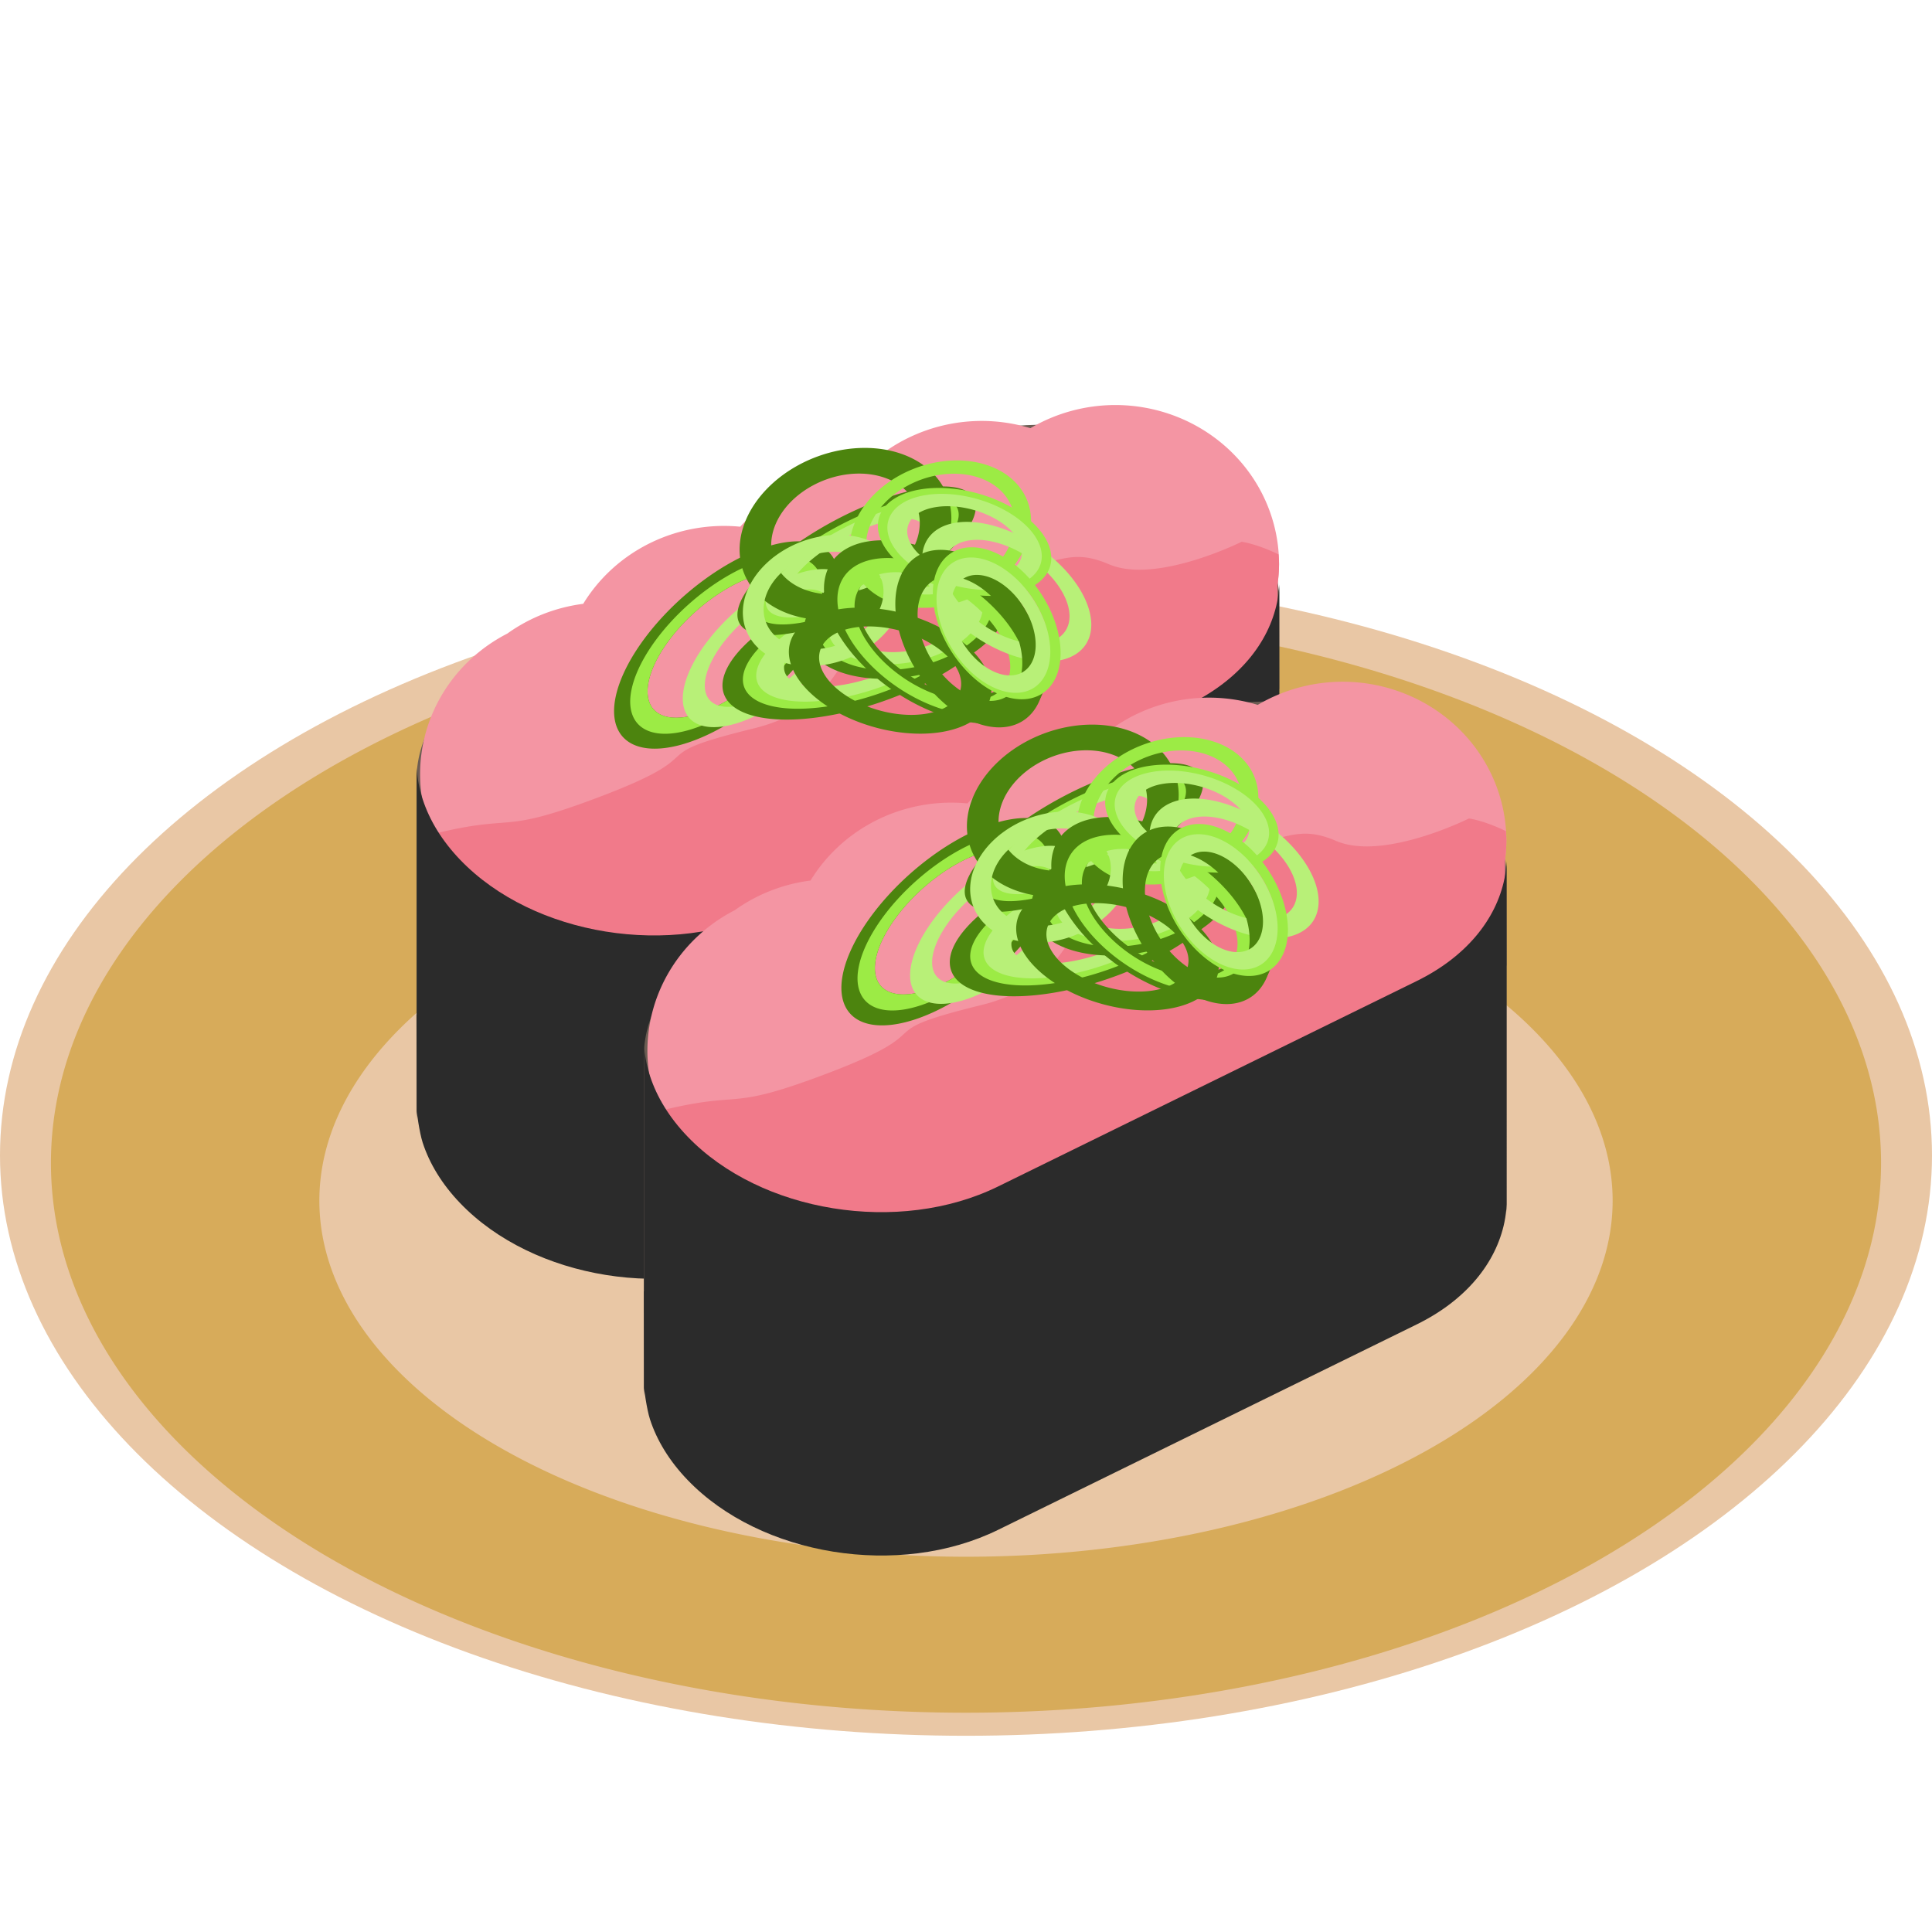 <?xml version="1.0" encoding="UTF-8" standalone="no"?>
<svg
   xmlns:dc="http://purl.org/dc/elements/1.1/"
   xmlns:cc="http://creativecommons.org/ns#"
   xmlns:rdf="http://www.w3.org/1999/02/22-rdf-syntax-ns#"
   xmlns:svg="http://www.w3.org/2000/svg"
   xmlns="http://www.w3.org/2000/svg"
   xmlns:sodipodi="http://sodipodi.sourceforge.net/DTD/sodipodi-0.dtd"
   xmlns:inkscape="http://www.inkscape.org/namespaces/inkscape"
   viewBox="0 0 512 512"
   xml:space="preserve"
   version="1.1"
   id="svg2"
   sodipodi:docname="negitoro.svg"
   inkscape:version="0.92.2 5c3e80d, 2017-08-06"
   width="512"
   height="512"><sodipodi:namedview
     pagecolor="#ffffff"
     bordercolor="#666666"
     borderopacity="1"
     objecttolerance="10"
     gridtolerance="10"
     guidetolerance="10"
     inkscape:pageopacity="0"
     inkscape:pageshadow="2"
     inkscape:window-width="1361"
     inkscape:window-height="1050"
     id="namedview12770"
     showgrid="false"
     inkscape:zoom="0.8387072"
     inkscape:cx="172.14176"
     inkscape:cy="82.273686"
     inkscape:window-x="0"
     inkscape:window-y="28"
     inkscape:window-maximized="0"
     inkscape:current-layer="layer2" /><defs
     id="defs6"><inkscape:perspective
       sodipodi:type="inkscape:persp3d"
       inkscape:vp_x="0 : 0.5 : 1"
       inkscape:vp_y="0 : 22.222222 : 0"
       inkscape:vp_z="1 : 0.5 : 1"
       inkscape:persp3d-origin="0.5 : 0.33333333 : 1"
       id="perspective17668" /><clipPath
       id="clipPath16"
       clipPathUnits="userSpaceOnUse"><path
         id="path18"
         d="M 0,36 H 36 V 0 H 0 Z"
         inkscape:connector-curvature="0" /></clipPath><clipPath
       id="clipPath28"
       clipPathUnits="userSpaceOnUse"><path
         id="path30"
         d="M 2.442,20.978 C 2.264,20.911 2.11,20.797 1.995,20.646 v 0 C 0.755,19.012 -0.619,12.529 3,9 V 9 C 6.557,5.532 9.822,4.696 11.777,4.505 v 0 C 11.81,4.502 11.885,4.498 11.918,4.498 v 0 c 2.458,0 18.332,10.761 19.524,13.235 v 0 c 1.371,2.842 1.281,8.399 -1.98,10.298 v 0 c -0.395,0.23 -0.914,0.337 -1.633,0.337 v 0 c -5.581,0 -24.582,-7.088 -25.387,-7.39"
         inkscape:connector-curvature="0" /></clipPath><clipPath
       id="clipPath40"
       clipPathUnits="userSpaceOnUse"><path
         id="path42"
         d="M 0,36 H 36 V 0 H 0 Z"
         inkscape:connector-curvature="0" /></clipPath><clipPath
       id="clipPath16-3"
       clipPathUnits="userSpaceOnUse"><path
         inkscape:connector-curvature="0"
         id="path18-6"
         d="M 0,36 H 36 V 0 H 0 Z" /></clipPath><clipPath
       id="clipPath28-7"
       clipPathUnits="userSpaceOnUse"><path
         inkscape:connector-curvature="0"
         id="path30-5"
         d="M 2.442,20.978 C 2.264,20.911 2.11,20.797 1.995,20.646 v 0 C 0.755,19.012 -0.619,12.529 3,9 V 9 C 6.557,5.532 9.822,4.696 11.777,4.505 v 0 C 11.81,4.502 11.885,4.498 11.918,4.498 v 0 c 2.458,0 18.332,10.761 19.524,13.235 v 0 c 1.371,2.842 1.281,8.399 -1.98,10.298 v 0 c -0.395,0.23 -0.914,0.337 -1.633,0.337 v 0 c -5.581,0 -24.582,-7.088 -25.387,-7.39" /></clipPath><clipPath
       id="clipPath16-9"
       clipPathUnits="userSpaceOnUse"><path
         inkscape:connector-curvature="0"
         id="path18-3"
         d="M 0,36 H 36 V 0 H 0 Z" /></clipPath><clipPath
       id="clipPath28-6"
       clipPathUnits="userSpaceOnUse"><path
         inkscape:connector-curvature="0"
         id="path30-0"
         d="M 2.442,20.978 C 2.264,20.911 2.11,20.797 1.995,20.646 v 0 C 0.755,19.012 -0.619,12.529 3,9 V 9 C 6.557,5.532 9.822,4.696 11.777,4.505 v 0 C 11.81,4.502 11.885,4.498 11.918,4.498 v 0 c 2.458,0 18.332,10.761 19.524,13.235 v 0 c 1.371,2.842 1.281,8.399 -1.98,10.298 v 0 c -0.395,0.23 -0.914,0.337 -1.633,0.337 v 0 c -5.581,0 -24.582,-7.088 -25.387,-7.39" /></clipPath><clipPath
       id="clipPath16-9-3"
       clipPathUnits="userSpaceOnUse"><path
         inkscape:connector-curvature="0"
         id="path18-3-6"
         d="M 0,36 H 36 V 0 H 0 Z" /></clipPath><clipPath
       id="clipPath28-6-7"
       clipPathUnits="userSpaceOnUse"><path
         inkscape:connector-curvature="0"
         id="path30-0-5"
         d="M 2.442,20.978 C 2.264,20.911 2.11,20.797 1.995,20.646 v 0 C 0.755,19.012 -0.619,12.529 3,9 V 9 C 6.557,5.532 9.822,4.696 11.777,4.505 v 0 C 11.81,4.502 11.885,4.498 11.918,4.498 v 0 c 2.458,0 18.332,10.761 19.524,13.235 v 0 c 1.371,2.842 1.281,8.399 -1.98,10.298 v 0 c -0.395,0.23 -0.914,0.337 -1.633,0.337 v 0 c -5.581,0 -24.582,-7.088 -25.387,-7.39" /></clipPath><clipPath
       id="clipPath16-9-7"
       clipPathUnits="userSpaceOnUse"><path
         inkscape:connector-curvature="0"
         id="path18-3-9"
         d="M 0,36 H 36 V 0 H 0 Z" /></clipPath><clipPath
       id="clipPath28-6-2"
       clipPathUnits="userSpaceOnUse"><path
         inkscape:connector-curvature="0"
         id="path30-0-0"
         d="M 2.442,20.978 C 2.264,20.911 2.11,20.797 1.995,20.646 v 0 C 0.755,19.012 -0.619,12.529 3,9 V 9 C 6.557,5.532 9.822,4.696 11.777,4.505 v 0 C 11.81,4.502 11.885,4.498 11.918,4.498 v 0 c 2.458,0 18.332,10.761 19.524,13.235 v 0 c 1.371,2.842 1.281,8.399 -1.98,10.298 v 0 c -0.395,0.23 -0.914,0.337 -1.633,0.337 v 0 c -5.581,0 -24.582,-7.088 -25.387,-7.39" /></clipPath><clipPath
       id="clipPath16-9-78"
       clipPathUnits="userSpaceOnUse"><path
         inkscape:connector-curvature="0"
         id="path18-3-4"
         d="M 0,36 H 36 V 0 H 0 Z" /></clipPath><clipPath
       id="clipPath28-6-5"
       clipPathUnits="userSpaceOnUse"><path
         inkscape:connector-curvature="0"
         id="path30-0-03"
         d="M 2.442,20.978 C 2.264,20.911 2.11,20.797 1.995,20.646 v 0 C 0.755,19.012 -0.619,12.529 3,9 V 9 C 6.557,5.532 9.822,4.696 11.777,4.505 v 0 C 11.81,4.502 11.885,4.498 11.918,4.498 v 0 c 2.458,0 18.332,10.761 19.524,13.235 v 0 c 1.371,2.842 1.281,8.399 -1.98,10.298 v 0 c -0.395,0.23 -0.914,0.337 -1.633,0.337 v 0 c -5.581,0 -24.582,-7.088 -25.387,-7.39" /></clipPath><clipPath
       id="clipPath16-9-7-6"
       clipPathUnits="userSpaceOnUse"><path
         inkscape:connector-curvature="0"
         id="path18-3-9-1"
         d="M 0,36 H 36 V 0 H 0 Z" /></clipPath><clipPath
       id="clipPath28-6-2-0"
       clipPathUnits="userSpaceOnUse"><path
         inkscape:connector-curvature="0"
         id="path30-0-0-6"
         d="M 2.442,20.978 C 2.264,20.911 2.11,20.797 1.995,20.646 v 0 C 0.755,19.012 -0.619,12.529 3,9 V 9 C 6.557,5.532 9.822,4.696 11.777,4.505 v 0 C 11.81,4.502 11.885,4.498 11.918,4.498 v 0 c 2.458,0 18.332,10.761 19.524,13.235 v 0 c 1.371,2.842 1.281,8.399 -1.98,10.298 v 0 c -0.395,0.23 -0.914,0.337 -1.633,0.337 v 0 c -5.581,0 -24.582,-7.088 -25.387,-7.39" /></clipPath><clipPath
       id="clipPath16-9-78-4"
       clipPathUnits="userSpaceOnUse"><path
         inkscape:connector-curvature="0"
         id="path18-3-4-9"
         d="M 0,36 H 36 V 0 H 0 Z" /></clipPath><clipPath
       id="clipPath28-6-5-2"
       clipPathUnits="userSpaceOnUse"><path
         inkscape:connector-curvature="0"
         id="path30-0-03-0"
         d="M 2.442,20.978 C 2.264,20.911 2.11,20.797 1.995,20.646 v 0 C 0.755,19.012 -0.619,12.529 3,9 V 9 C 6.557,5.532 9.822,4.696 11.777,4.505 v 0 C 11.81,4.502 11.885,4.498 11.918,4.498 v 0 c 2.458,0 18.332,10.761 19.524,13.235 v 0 c 1.371,2.842 1.281,8.399 -1.98,10.298 v 0 c -0.395,0.23 -0.914,0.337 -1.633,0.337 v 0 c -5.581,0 -24.582,-7.088 -25.387,-7.39" /></clipPath><clipPath
       id="clipPath16-9-1"
       clipPathUnits="userSpaceOnUse"><path
         inkscape:connector-curvature="0"
         id="path18-3-0"
         d="M 0,36 H 36 V 0 H 0 Z" /></clipPath><clipPath
       id="clipPath28-6-3"
       clipPathUnits="userSpaceOnUse"><path
         inkscape:connector-curvature="0"
         id="path30-0-04"
         d="M 2.442,20.978 C 2.264,20.911 2.11,20.797 1.995,20.646 v 0 C 0.755,19.012 -0.619,12.529 3,9 V 9 C 6.557,5.532 9.822,4.696 11.777,4.505 v 0 C 11.81,4.502 11.885,4.498 11.918,4.498 v 0 c 2.458,0 18.332,10.761 19.524,13.235 v 0 c 1.371,2.842 1.281,8.399 -1.98,10.298 v 0 c -0.395,0.23 -0.914,0.337 -1.633,0.337 v 0 c -5.581,0 -24.582,-7.088 -25.387,-7.39" /></clipPath><clipPath
       id="clipPath16-4"
       clipPathUnits="userSpaceOnUse"><path
         inkscape:connector-curvature="0"
         id="path18-4"
         d="M 0,36 H 36 V 0 H 0 Z" /></clipPath><clipPath
       id="clipPath28-4"
       clipPathUnits="userSpaceOnUse"><path
         inkscape:connector-curvature="0"
         id="path30-7"
         d="M 2.442,20.978 C 2.264,20.911 2.11,20.797 1.995,20.646 v 0 C 0.755,19.012 -0.619,12.529 3,9 V 9 C 6.557,5.532 9.822,4.696 11.777,4.505 v 0 C 11.81,4.502 11.885,4.498 11.918,4.498 v 0 c 2.458,0 18.332,10.761 19.524,13.235 v 0 c 1.371,2.842 1.281,8.399 -1.98,10.298 v 0 c -0.395,0.23 -0.914,0.337 -1.633,0.337 v 0 c -5.581,0 -24.582,-7.088 -25.387,-7.39" /></clipPath></defs><g
     inkscape:groupmode="layer"
     id="layer3"
     inkscape:label="plate"
     style="display:inline"
     transform="translate(0,467)"><g
       style="display:inline"
       id="g1725"
       transform="translate(43.897,-364.073)"><ellipse
         ry="153.809"
         rx="256"
         cy="203.264"
         cx="212.103"
         id="path879"
         style="opacity:1;vector-effect:none;fill:#e9c7a5;fill-opacity:1;stroke:none;stroke-width:13.268;stroke-linecap:butt;stroke-linejoin:miter;stroke-miterlimit:4;stroke-dasharray:none;stroke-dashoffset:0;stroke-opacity:1" /><path
         inkscape:connector-curvature="0"
         id="path879-6"
         d="m 212.103,59.565 a 242.5,145.698 0 0 0 -242.5,145.699 242.5,145.698 0 0 0 242.5,145.697 242.5,145.698 0 0 0 242.5,-145.697 242.5,145.698 0 0 0 -242.5,-145.699 z m 0,61.338 A 171.365,94.36 0 0 1 383.468,215.264 171.365,94.36 0 0 1 212.103,309.623 171.365,94.36 0 0 1 40.737,215.264 171.365,94.36 0 0 1 212.103,120.903 Z"
         style="display:inline;opacity:1;vector-effect:none;fill:#d7ab5a;fill-opacity:1;stroke:none;stroke-width:12.568;stroke-linecap:butt;stroke-linejoin:miter;stroke-miterlimit:4;stroke-dasharray:none;stroke-dashoffset:0;stroke-opacity:1" /></g></g><g
     inkscape:groupmode="layer"
     id="layer2"
     inkscape:label="sushi2"
     style="display:inline"
     transform="translate(0,467)"><g
       id="g1264"><path
         sodipodi:nodetypes="ccccccccscsscsccccccccccscsssscccccccccc"
         inkscape:connector-curvature="0"
         id="rect970-9-7"
         d="m 110.377,-170.397 c 0.081,-1.585 0.268,-3.161 0.589,-4.715 0.556,-2.696 1.47,-5.335 2.731,-7.877 1.261,-2.542 2.868,-4.988 4.816,-7.297 1.949,-2.309 4.239,-4.483 6.859,-6.481 2.62,-1.998 5.572,-3.82 8.848,-5.428 l 110.934,-54.439 c 3.276,-1.607 6.717,-2.921 10.266,-3.95 3.549,-1.03 7.208,-1.776 10.922,-2.246 3.715,-0.47 7.485,-0.662 11.256,-0.589 3.771,0.073 7.542,0.413 11.26,1.011 3.719,0.598 7.385,1.454 10.943,2.561 3.558,1.106 7.007,2.462 10.295,4.058 3.288,1.596 6.416,3.434 9.326,5.503 2.91,2.069 5.604,4.369 8.027,6.893 2.423,2.524 4.457,5.149 6.111,7.835 1.654,2.686 2.928,5.431 3.829,8.199 0.898,2.76 1.424,5.541 1.59,8.305 v -65.372 h 0.054 l -0.054,-25.626 c 0,0 -0.691,-5.545 -1.59,-8.305 -0.901,-2.768 -2.175,-5.514 -3.829,-8.199 -1.654,-2.686 -3.687,-5.311 -6.111,-7.835 -2.423,-2.524 -5.117,-4.824 -8.027,-6.893 -2.91,-2.069 -6.038,-3.907 -9.326,-5.503 -3.288,-1.596 -6.738,-2.952 -10.295,-4.058 -3.558,-1.106 -7.224,-1.962 -10.943,-2.561 -3.719,-0.598 -7.49,-0.938 -11.26,-1.011 -3.771,-0.073 -7.541,0.12 -11.256,0.589 -3.715,0.47 -7.373,1.216 -10.922,2.246 -3.549,1.03 -6.99,2.343 -10.266,3.95 l -110.934,54.439 c -3.276,1.607 -6.228,3.43 -8.848,5.428 -2.62,1.998 -4.911,4.172 -6.859,6.481 -1.949,2.309 -3.556,4.755 -4.816,7.297 -1.261,2.542 -2.174,5.181 -2.731,7.877 -0.321,1.554 -0.508,3.13 -0.589,4.715 v 3.474 z"
         style="display:inline;opacity:1;vector-effect:none;fill:#6c5d53;fill-opacity:1;stroke:none;stroke-width:1.087;stroke-linecap:butt;stroke-linejoin:miter;stroke-miterlimit:4;stroke-dasharray:none;stroke-dashoffset:0;stroke-opacity:1" /><path
         transform="translate(0,-467)"
         id="path1362-7"
         d="M 295.543 107.336 A 43.419 42.155 0 0 0 273.066 113.471 A 43.419 42.155 0 0 0 260.133 111.551 A 43.419 42.155 0 0 0 228.354 125.059 A 43.419 42.155 0 0 0 196.164 139.584 A 43.419 42.155 0 0 0 191.842 139.373 A 43.419 42.155 0 0 0 154.557 160.02 A 43.419 42.155 0 0 0 134.439 167.906 A 43.419 42.155 0 0 0 111.326 205.133 A 43.419 42.155 0 0 0 127.025 237.559 A 43.419 42.155 0 0 0 169.922 273.424 A 43.419 42.155 0 0 0 204.057 257.244 A 43.419 42.155 0 0 0 221.75 243.533 A 43.419 42.155 0 0 0 227.252 243.916 A 43.419 42.155 0 0 0 262.041 226.902 A 43.419 42.155 0 0 0 265.191 227.055 A 43.419 42.155 0 0 0 302.508 206.355 A 43.419 42.155 0 0 0 338.562 174.562 L 338.562 154.861 A 43.419 42.155 0 0 0 338.961 149.49 A 43.419 42.155 0 0 0 295.543 107.336 z "
         style="opacity:1;vector-effect:none;fill:#f495a3;fill-opacity:1;stroke:none;stroke-width:1.002;stroke-linecap:butt;stroke-linejoin:miter;stroke-miterlimit:4;stroke-dasharray:none;stroke-dashoffset:0;stroke-opacity:1" /><path
         transform="translate(0,-467)"
         id="path916-5"
         d="M 329.047 143.572 C 329.047 143.572 306.394 154.901 293.875 149.535 C 281.356 144.17 279.566 151.322 249.744 154.816 C 219.922 158.311 231.278 185.305 199.682 193.055 C 168.085 200.805 191.336 199.016 157.951 211.535 C 131.768 221.354 137.353 215.458 114.58 221.062 A 43.419 42.155 0 0 0 127.025 237.559 A 43.419 42.155 0 0 0 169.922 273.424 A 43.419 42.155 0 0 0 204.057 257.244 A 43.419 42.155 0 0 0 221.75 243.533 A 43.419 42.155 0 0 0 227.252 243.916 A 43.419 42.155 0 0 0 262.041 226.902 A 43.419 42.155 0 0 0 265.191 227.055 A 43.419 42.155 0 0 0 302.508 206.355 A 43.419 42.155 0 0 0 338.562 174.562 L 338.562 154.861 A 43.419 42.155 0 0 0 338.961 149.49 A 43.419 42.155 0 0 0 338.828 146.926 C 332.99 144.081 329.047 143.572 329.047 143.572 z "
         style="display:inline;opacity:1;vector-effect:none;fill:#f17a8a;fill-opacity:1;stroke:none;stroke-width:12.724;stroke-linecap:butt;stroke-linejoin:miter;stroke-miterlimit:4;stroke-dasharray:none;stroke-dashoffset:0;stroke-opacity:1" /><path
         sodipodi:nodetypes="ccccccccscsscsccccccccccscsssscccccccccc"
         inkscape:connector-curvature="0"
         id="rect970-4"
         d="m 339.032,-312.134 c -0.081,1.585 -0.268,3.161 -0.589,4.715 -0.556,2.696 -1.47,5.335 -2.731,7.877 -1.261,2.542 -2.868,4.988 -4.816,7.297 -1.949,2.309 -4.239,4.483 -6.859,6.481 -2.62,1.998 -5.572,3.82 -8.848,5.428 l -110.934,54.439 c -3.276,1.607 -6.717,2.921 -10.266,3.95 -3.549,1.03 -7.208,1.776 -10.922,2.246 -3.715,0.47 -7.485,0.662 -11.256,0.589 -3.771,-0.073 -7.542,-0.413 -11.26,-1.011 -3.719,-0.598 -7.385,-1.454 -10.943,-2.561 -3.558,-1.106 -7.007,-2.462 -10.295,-4.058 -3.288,-1.596 -6.416,-3.434 -9.326,-5.503 -2.91,-2.069 -5.604,-4.369 -8.027,-6.893 -2.423,-2.524 -4.457,-5.149 -6.111,-7.835 -1.654,-2.686 -2.928,-5.432 -3.829,-8.199 -0.898,-2.76 -1.424,-5.541 -1.59,-8.305 v 65.372 h -0.054 l 0.054,25.626 c 0,0 0.691,5.545 1.59,8.305 0.901,2.768 2.175,5.514 3.829,8.199 1.654,2.686 3.687,5.311 6.111,7.835 2.423,2.524 5.117,4.824 8.027,6.893 2.91,2.069 6.038,3.907 9.326,5.503 3.288,1.596 6.738,2.952 10.295,4.058 3.558,1.106 7.224,1.962 10.943,2.561 3.719,0.598 7.49,0.938 11.26,1.011 3.771,0.073 7.541,-0.12 11.256,-0.589 3.715,-0.47 7.373,-1.216 10.922,-2.246 3.549,-1.03 6.99,-2.343 10.266,-3.95 l 110.934,-54.439 c 3.276,-1.607 6.228,-3.43 8.848,-5.428 2.62,-1.998 4.911,-4.172 6.859,-6.481 1.949,-2.309 3.556,-4.755 4.816,-7.297 1.261,-2.542 2.174,-5.181 2.731,-7.877 0.321,-1.554 0.508,-3.13 0.589,-4.715 v -3.474 z"
         style="opacity:1;vector-effect:none;fill:#2b2b2b;fill-opacity:1;stroke:none;stroke-width:1.087;stroke-linecap:butt;stroke-linejoin:miter;stroke-miterlimit:4;stroke-dasharray:none;stroke-dashoffset:0;stroke-opacity:1" /><g
         id="g1124"><path
           inkscape:connector-curvature="0"
           style="display:inline;opacity:1;vector-effect:none;fill:#4c840e;fill-opacity:1;stroke:none;stroke-width:0.931;stroke-linecap:butt;stroke-linejoin:miter;stroke-miterlimit:4;stroke-dasharray:none;stroke-dashoffset:0;stroke-opacity:1"
           d="m 175.621,-303.561 a 17.159,36.677 48.555 0 0 -7.642,33.926 17.159,36.677 48.555 0 0 41.369,-18.942 17.159,36.677 48.555 0 0 7.64,-33.924 17.159,36.677 48.555 0 0 -41.367,18.94 z m 5.032,2.236 a 12.038,25.732 48.555 0 1 29.023,-13.288 12.038,25.732 48.555 0 1 -5.36,23.8 12.038,25.732 48.555 0 1 -29.023,13.288 12.038,25.732 48.555 0 1 5.36,-23.8 z"
           id="path1436-0-5" /><path
           inkscape:connector-curvature="0"
           style="display:inline;opacity:1;vector-effect:none;fill:#9ceb45;fill-opacity:1;stroke:none;stroke-width:1.155;stroke-linecap:butt;stroke-linejoin:miter;stroke-miterlimit:4;stroke-dasharray:none;stroke-dashoffset:0;stroke-opacity:1"
           d="m 178.044,-302.484 a 14.692,31.405 48.555 0 0 -6.542,29.049 14.692,31.405 48.555 0 0 35.423,-16.218 14.692,31.405 48.555 0 0 6.541,-29.047 14.692,31.405 48.555 0 0 -35.421,16.216 z m 2.609,1.159 a 12.038,25.732 48.555 0 1 29.023,-13.288 12.038,25.732 48.555 0 1 -5.36,23.8 12.038,25.732 48.555 0 1 -29.023,13.288 12.038,25.732 48.555 0 1 5.36,-23.8 z"
           id="path1438-6-0" /><path
           inkscape:connector-curvature="0"
           style="display:inline;opacity:1;vector-effect:none;fill:#b8f078;fill-opacity:1;stroke:none;stroke-width:0.931;stroke-linecap:butt;stroke-linejoin:miter;stroke-miterlimit:4;stroke-dasharray:none;stroke-dashoffset:0;stroke-opacity:1"
           d="m 190.766,-300.955 a 13.081,27.961 48.555 0 0 -5.826,25.863 13.081,27.961 48.555 0 0 31.537,-14.44 13.081,27.961 48.555 0 0 5.824,-25.861 13.081,27.961 48.555 0 0 -31.535,14.439 z m 3.306,1.469 a 9.716,20.768 48.555 0 1 23.424,-10.723 9.716,20.768 48.555 0 1 -4.325,19.208 9.716,20.768 48.555 0 1 -23.425,10.725 9.716,20.768 48.555 0 1 4.327,-19.21 z"
           id="path1485-2-3" /><path
           inkscape:connector-curvature="0"
           style="display:inline;opacity:1;vector-effect:none;fill:#4c840e;fill-opacity:1;stroke:none;stroke-width:0.931;stroke-linecap:butt;stroke-linejoin:miter;stroke-miterlimit:4;stroke-dasharray:none;stroke-dashoffset:0;stroke-opacity:1"
           d="m 224.321,-311.501 a 15.925,39.519 70.468 0 0 -32.552,28.191 15.925,39.519 70.468 0 0 42.093,2.213 15.925,39.519 70.468 0 0 32.549,-28.191 15.925,39.519 70.468 0 0 -42.09,-2.214 z m 1.424,4.537 a 11.172,27.726 70.468 0 1 29.53,1.554 11.172,27.726 70.468 0 1 -22.836,19.778 11.172,27.726 70.468 0 1 -29.53,-1.554 11.172,27.726 70.468 0 1 22.836,-19.778 z"
           id="path1436-0-6-6" /><path
           inkscape:connector-curvature="0"
           style="display:inline;opacity:1;vector-effect:none;fill:#9ceb45;fill-opacity:1;stroke:none;stroke-width:1.155;stroke-linecap:butt;stroke-linejoin:miter;stroke-miterlimit:4;stroke-dasharray:none;stroke-dashoffset:0;stroke-opacity:1"
           d="m 225.006,-309.316 a 13.636,33.839 70.468 0 0 -27.872,24.139 13.636,33.839 70.468 0 0 36.042,1.896 13.636,33.839 70.468 0 0 27.869,-24.138 13.636,33.839 70.468 0 0 -36.039,-1.897 z m 0.738,2.352 a 11.172,27.726 70.468 0 1 29.53,1.554 11.172,27.726 70.468 0 1 -22.836,19.778 11.172,27.726 70.468 0 1 -29.53,-1.554 11.172,27.726 70.468 0 1 22.836,-19.778 z"
           id="path1438-6-1-1" /><path
           inkscape:connector-curvature="0"
           style="display:inline;opacity:1;vector-effect:none;fill:#b8f078;fill-opacity:1;stroke:none;stroke-width:0.931;stroke-linecap:butt;stroke-linejoin:miter;stroke-miterlimit:4;stroke-dasharray:none;stroke-dashoffset:0;stroke-opacity:1"
           d="m 225.455,-307.887 a 12.14,30.128 70.468 0 0 -24.816,21.491 12.14,30.128 70.468 0 0 32.089,1.687 12.14,30.128 70.468 0 0 24.813,-21.49 12.14,30.128 70.468 0 0 -32.087,-1.688 z m 0.935,2.98 a 9.017,22.377 70.468 0 1 23.832,1.255 9.017,22.377 70.468 0 1 -18.429,15.963 9.017,22.377 70.468 0 1 -23.835,-1.254 9.017,22.377 70.468 0 1 18.432,-15.964 z"
           id="path1485-2-8-0" /><path
           inkscape:connector-curvature="0"
           style="display:inline;opacity:1;vector-effect:none;fill:#4c840e;fill-opacity:1;stroke:none;stroke-width:0.768;stroke-linecap:butt;stroke-linejoin:miter;stroke-miterlimit:4;stroke-dasharray:none;stroke-dashoffset:0;stroke-opacity:1"
           d="m 227.691,-332.234 a 12.163,35.184 62.006 0 0 -32.259,27.86 12.163,35.184 62.006 0 0 30.906,-0.158 12.163,35.184 62.006 0 0 32.257,-27.859 12.163,35.184 62.006 0 0 -30.903,0.157 z m -0.202,4.133 a 8.533,24.685 62.006 0 1 21.681,-0.11 8.533,24.685 62.006 0 1 -22.631,19.545 8.533,24.685 62.006 0 1 -21.681,0.11 8.533,24.685 62.006 0 1 22.631,-19.545 z"
           id="path1436-0-7-6" /><path
           inkscape:connector-curvature="0"
           style="display:inline;opacity:1;vector-effect:none;fill:#9ceb45;fill-opacity:1;stroke:none;stroke-width:0.952;stroke-linecap:butt;stroke-linejoin:miter;stroke-miterlimit:4;stroke-dasharray:none;stroke-dashoffset:0;stroke-opacity:1"
           d="m 227.594,-330.243 a 10.415,30.127 62.006 0 0 -27.621,23.855 10.415,30.127 62.006 0 0 26.462,-0.134 10.415,30.127 62.006 0 0 27.619,-23.854 10.415,30.127 62.006 0 0 -26.46,0.133 z m -0.105,2.143 a 8.533,24.685 62.006 0 1 21.681,-0.11 8.533,24.685 62.006 0 1 -22.631,19.545 8.533,24.685 62.006 0 1 -21.681,0.11 8.533,24.685 62.006 0 1 22.631,-19.545 z"
           id="path1438-6-9-3" /><path
           inkscape:connector-curvature="0"
           style="display:inline;opacity:1;vector-effect:none;fill:#b8f078;fill-opacity:1;stroke:none;stroke-width:0.768;stroke-linecap:butt;stroke-linejoin:miter;stroke-miterlimit:4;stroke-dasharray:none;stroke-dashoffset:0;stroke-opacity:1"
           d="m 227.53,-328.942 a 9.273,26.823 62.006 0 0 -24.593,21.238 9.273,26.823 62.006 0 0 23.561,-0.12 9.273,26.823 62.006 0 0 24.59,-21.237 9.273,26.823 62.006 0 0 -23.558,0.119 z m -0.133,2.715 a 6.887,19.923 62.006 0 1 17.498,-0.088 6.887,19.923 62.006 0 1 -18.264,15.775 6.887,19.923 62.006 0 1 -17.5,0.089 6.887,19.923 62.006 0 1 18.266,-15.776 z"
           id="path1485-2-2-2" /><path
           inkscape:connector-curvature="0"
           style="display:inline;opacity:1;vector-effect:none;fill:#4c840e;fill-opacity:1;stroke:none;stroke-width:0.768;stroke-linecap:butt;stroke-linejoin:miter;stroke-miterlimit:4;stroke-dasharray:none;stroke-dashoffset:0;stroke-opacity:1"
           d="m 251.544,-319.285 a 15.68,27.293 78.598 0 0 -35.912,12.277 15.68,27.293 78.598 0 0 12.697,19.494 15.68,27.293 78.598 0 0 35.911,-12.277 15.68,27.293 78.598 0 0 -12.695,-19.493 z m -3.464,4.74 a 11.001,19.148 78.598 0 1 8.907,13.676 11.001,19.148 78.598 0 1 -25.194,8.614 11.001,19.148 78.598 0 1 -8.907,-13.676 11.001,19.148 78.598 0 1 25.194,-8.614 z"
           id="path1436-0-6-0-0" /><path
           inkscape:connector-curvature="0"
           style="display:inline;opacity:1;vector-effect:none;fill:#9ceb45;fill-opacity:1;stroke:none;stroke-width:0.952;stroke-linecap:butt;stroke-linejoin:miter;stroke-miterlimit:4;stroke-dasharray:none;stroke-dashoffset:0;stroke-opacity:1"
           d="m 249.876,-317.002 a 13.426,23.37 78.598 0 0 -30.75,10.513 13.426,23.37 78.598 0 0 10.871,16.692 13.426,23.37 78.598 0 0 30.748,-10.513 13.426,23.37 78.598 0 0 -10.869,-16.692 z m -1.796,2.458 a 11.001,19.148 78.598 0 1 8.907,13.676 11.001,19.148 78.598 0 1 -25.194,8.614 11.001,19.148 78.598 0 1 -8.907,-13.676 11.001,19.148 78.598 0 1 25.194,-8.614 z"
           id="path1438-6-1-2-6" /><path
           inkscape:connector-curvature="0"
           style="display:inline;opacity:1;vector-effect:none;fill:#b8f078;fill-opacity:1;stroke:none;stroke-width:0.768;stroke-linecap:butt;stroke-linejoin:miter;stroke-miterlimit:4;stroke-dasharray:none;stroke-dashoffset:0;stroke-opacity:1"
           d="m 248.785,-315.509 a 11.954,20.807 78.598 0 0 -27.377,9.359 11.954,20.807 78.598 0 0 9.68,14.861 11.954,20.807 78.598 0 0 27.376,-9.359 11.954,20.807 78.598 0 0 -9.678,-14.86 z m -2.276,3.114 a 8.879,15.454 78.598 0 1 7.187,11.038 8.879,15.454 78.598 0 1 -20.334,6.953 8.879,15.454 78.598 0 1 -7.189,-11.039 8.879,15.454 78.598 0 1 20.335,-6.952 z"
           id="path1485-2-8-3-1" /><path
           inkscape:connector-curvature="0"
           style="display:inline;opacity:1;vector-effect:none;fill:#4c840e;fill-opacity:1;stroke:none;stroke-width:0.931;stroke-linecap:butt;stroke-linejoin:miter;stroke-miterlimit:4;stroke-dasharray:none;stroke-dashoffset:0;stroke-opacity:1"
           d="m 216.836,-346.094 a 21.831,28.827 69.457 0 0 -19.887,30.39 21.831,28.827 69.457 0 0 34.342,10.815 21.831,28.827 69.457 0 0 19.885,-30.389 21.831,28.827 69.457 0 0 -34.34,-10.815 z m 2.157,6.148 a 15.317,20.224 69.457 0 1 24.092,7.588 15.317,20.224 69.457 0 1 -13.951,21.321 15.317,20.224 69.457 0 1 -24.092,-7.588 15.317,20.224 69.457 0 1 13.951,-21.321 z"
           id="path1436-0-75-5" /><path
           inkscape:connector-curvature="0"
           style="display:inline;opacity:1;vector-effect:none;fill:#9ceb45;fill-opacity:1;stroke:none;stroke-width:1.155;stroke-linecap:butt;stroke-linejoin:miter;stroke-miterlimit:4;stroke-dasharray:none;stroke-dashoffset:0;stroke-opacity:1"
           d="m 243.018,-343.095 a 18.693,24.683 69.457 0 0 -17.027,26.022 18.693,24.683 69.457 0 0 29.405,9.261 18.693,24.683 69.457 0 0 17.025,-26.021 18.693,24.683 69.457 0 0 -29.403,-9.262 z m 1.118,3.187 a 15.317,20.224 69.457 0 1 24.092,7.588 15.317,20.224 69.457 0 1 -13.951,21.321 15.317,20.224 69.457 0 1 -24.092,-7.588 15.317,20.224 69.457 0 1 13.951,-21.321 z"
           id="path1438-6-92-5" /><path
           inkscape:connector-curvature="0"
           style="display:inline;opacity:1;vector-effect:none;fill:#b8f078;fill-opacity:1;stroke:none;stroke-width:0.931;stroke-linecap:butt;stroke-linejoin:miter;stroke-miterlimit:4;stroke-dasharray:none;stroke-dashoffset:0;stroke-opacity:1"
           d="m 212.746,-323.574 a 16.643,21.976 69.457 0 0 -15.161,23.167 16.643,21.976 69.457 0 0 26.18,8.244 16.643,21.976 69.457 0 0 15.159,-23.166 16.643,21.976 69.457 0 0 -26.178,-8.245 z m 1.417,4.039 a 12.362,16.323 69.457 0 1 19.444,6.125 12.362,16.323 69.457 0 1 -11.258,17.208 12.362,16.323 69.457 0 1 -19.446,-6.125 12.362,16.323 69.457 0 1 11.26,-17.209 z"
           id="path1485-2-28-4" /><path
           inkscape:connector-curvature="0"
           style="display:inline;opacity:1;vector-effect:none;fill:#4c840e;fill-opacity:1;stroke:none;stroke-width:0.931;stroke-linecap:butt;stroke-linejoin:miter;stroke-miterlimit:4;stroke-dasharray:none;stroke-dashoffset:0;stroke-opacity:1"
           d="m 251.544,-319.285 a 33.03,19.054 33.914 0 0 -32.936,5.633 33.03,19.054 33.914 0 0 25.379,33.876 33.03,19.054 33.914 0 0 32.934,-5.634 33.03,19.054 33.914 0 0 -25.377,-33.875 z m -1.128,5.895 a 23.173,13.368 33.914 0 1 17.804,23.766 23.173,13.368 33.914 0 1 -23.106,3.953 23.173,13.368 33.914 0 1 -17.804,-23.766 23.173,13.368 33.914 0 1 23.106,-3.953 z"
           id="path1436-0-6-9-7" /><path
           inkscape:connector-curvature="0"
           style="display:inline;opacity:1;vector-effect:none;fill:#9ceb45;fill-opacity:1;stroke:none;stroke-width:1.155;stroke-linecap:butt;stroke-linejoin:miter;stroke-miterlimit:4;stroke-dasharray:none;stroke-dashoffset:0;stroke-opacity:1"
           d="m 250.33,-315.239 a 28.282,16.315 33.914 0 0 -28.201,4.825 28.282,16.315 33.914 0 0 21.73,29.007 28.282,16.315 33.914 0 0 28.199,-4.826 28.282,16.315 33.914 0 0 -21.728,-29.006 z m -0.585,3.056 a 23.173,13.368 33.914 0 1 17.804,23.766 23.173,13.368 33.914 0 1 -23.106,3.953 23.173,13.368 33.914 0 1 -17.804,-23.766 23.173,13.368 33.914 0 1 23.106,-3.953 z"
           id="path1438-6-1-7-6" /><path
           inkscape:connector-curvature="0"
           style="display:inline;opacity:1;vector-effect:none;fill:#b8f078;fill-opacity:1;stroke:none;stroke-width:0.931;stroke-linecap:butt;stroke-linejoin:miter;stroke-miterlimit:4;stroke-dasharray:none;stroke-dashoffset:0;stroke-opacity:1"
           d="m 269.672,-325.248 a 25.18,14.525 33.914 0 0 -25.109,4.294 25.18,14.525 33.914 0 0 19.348,25.825 25.18,14.525 33.914 0 0 25.107,-4.295 25.18,14.525 33.914 0 0 -19.345,-25.824 z m -0.741,3.873 a 18.703,10.789 33.914 0 1 14.368,19.182 18.703,10.789 33.914 0 1 -18.648,3.192 18.703,10.789 33.914 0 1 -14.37,-19.183 18.703,10.789 33.914 0 1 18.65,-3.191 z"
           id="path1485-2-8-36-5" /><path
           inkscape:connector-curvature="0"
           style="display:inline;opacity:1;vector-effect:none;fill:#4c840e;fill-opacity:1;stroke:none;stroke-width:0.768;stroke-linecap:butt;stroke-linejoin:miter;stroke-miterlimit:4;stroke-dasharray:none;stroke-dashoffset:0;stroke-opacity:1"
           d="m 242.486,-303.506 a 27.522,15.55 15.59 0 0 -32.605,5.499 27.522,15.55 15.59 0 0 19.427,22.975 27.522,15.55 15.59 0 0 32.604,-5.5 27.522,15.55 15.59 0 0 -19.425,-22.974 z m -1.966,4.249 a 19.309,10.909 15.59 0 1 13.629,16.118 19.309,10.909 15.59 0 1 -22.874,3.859 19.309,10.909 15.59 0 1 -13.629,-16.118 19.309,10.909 15.59 0 1 22.874,-3.859 z"
           id="path1436-0-7-1-6" /><path
           inkscape:connector-curvature="0"
           style="display:inline;opacity:1;vector-effect:none;fill:#9ceb45;fill-opacity:1;stroke:none;stroke-width:0.952;stroke-linecap:butt;stroke-linejoin:miter;stroke-miterlimit:4;stroke-dasharray:none;stroke-dashoffset:0;stroke-opacity:1"
           d="m 261.265,-335.578 a 23.566,13.315 15.59 0 0 -27.918,4.71 23.566,13.315 15.59 0 0 16.634,19.673 23.566,13.315 15.59 0 0 27.916,-4.71 23.566,13.315 15.59 0 0 -16.632,-19.672 z m -1.019,2.203 a 19.309,10.909 15.59 0 1 13.629,16.118 19.309,10.909 15.59 0 1 -22.874,3.859 19.309,10.909 15.59 0 1 -13.629,-16.118 19.309,10.909 15.59 0 1 22.874,-3.859 z"
           id="path1438-6-9-2-9" /><path
           inkscape:connector-curvature="0"
           style="display:inline;opacity:1;vector-effect:none;fill:#b8f078;fill-opacity:1;stroke:none;stroke-width:0.768;stroke-linecap:butt;stroke-linejoin:miter;stroke-miterlimit:4;stroke-dasharray:none;stroke-dashoffset:0;stroke-opacity:1"
           d="m 260.646,-334.24 a 20.981,11.854 15.59 0 0 -24.856,4.192 20.981,11.854 15.59 0 0 14.81,17.514 20.981,11.854 15.59 0 0 24.855,-4.193 20.981,11.854 15.59 0 0 -14.808,-17.514 z m -1.292,2.791 a 15.584,8.805 15.59 0 1 10.998,13.009 15.584,8.805 15.59 0 1 -18.461,3.115 15.584,8.805 15.59 0 1 -11,-13.01 15.584,8.805 15.59 0 1 18.463,-3.115 z"
           id="path1485-2-2-9-3" /><path
           inkscape:connector-curvature="0"
           style="display:inline;opacity:1;vector-effect:none;fill:#4c840e;fill-opacity:1;stroke:none;stroke-width:0.768;stroke-linecap:butt;stroke-linejoin:miter;stroke-miterlimit:4;stroke-dasharray:none;stroke-dashoffset:0;stroke-opacity:1"
           d="m 271.388,-305.979 a 25.916,16.513 56.994 0 0 -27.958,-13.823 25.916,16.513 56.994 0 0 -0.724,30.258 25.916,16.513 56.994 0 0 27.957,13.822 25.916,16.513 56.994 0 0 0.725,-30.256 z m -4.28,2.452 a 18.182,11.585 56.994 0 1 -0.509,21.227 18.182,11.585 56.994 0 1 -19.614,-9.697 18.182,11.585 56.994 0 1 0.509,-21.227 18.182,11.585 56.994 0 1 19.614,9.697 z"
           id="path1436-0-6-0-3-7" /><path
           inkscape:connector-curvature="0"
           style="display:inline;opacity:1;vector-effect:none;fill:#9ceb45;fill-opacity:1;stroke:none;stroke-width:0.952;stroke-linecap:butt;stroke-linejoin:miter;stroke-miterlimit:4;stroke-dasharray:none;stroke-dashoffset:0;stroke-opacity:1"
           d="m 276.418,-308.861 a 22.191,14.14 56.994 0 0 -23.939,-11.835 22.191,14.14 56.994 0 0 -0.621,25.908 22.191,14.14 56.994 0 0 23.938,11.834 22.191,14.14 56.994 0 0 0.622,-25.906 z m -2.219,1.271 a 18.182,11.585 56.994 0 1 -0.509,21.227 18.182,11.585 56.994 0 1 -19.614,-9.697 18.182,11.585 56.994 0 1 0.509,-21.227 18.182,11.585 56.994 0 1 19.614,9.697 z"
           id="path1438-6-1-2-1-4" /><path
           inkscape:connector-curvature="0"
           style="display:inline;opacity:1;vector-effect:none;fill:#b8f078;fill-opacity:1;stroke:none;stroke-width:0.768;stroke-linecap:butt;stroke-linejoin:miter;stroke-miterlimit:4;stroke-dasharray:none;stroke-dashoffset:0;stroke-opacity:1"
           d="m 274.2,-307.59 a 19.757,12.589 56.994 0 0 -21.313,-10.538 19.757,12.589 56.994 0 0 -0.552,23.067 19.757,12.589 56.994 0 0 21.312,10.537 19.757,12.589 56.994 0 0 0.553,-23.065 z m -2.811,1.611 a 14.674,9.35 56.994 0 1 -0.412,17.132 14.674,9.35 56.994 0 1 -15.83,-7.825 14.674,9.35 56.994 0 1 0.411,-17.133 14.674,9.35 56.994 0 1 15.831,7.827 z"
           id="path1485-2-8-3-9-5" /></g></g></g><g
     inkscape:groupmode="layer"
     id="layer1"
     inkscape:label="sushi1"
     style="display:inline"
     transform="translate(0,467)"><g
       id="g1233"><path
         sodipodi:nodetypes="ccccccccscsscsccccccccccscsssscccccccccc"
         inkscape:connector-curvature="0"
         id="rect970-9"
         d="m 170.618,-97.067 c 0.081,-1.585 0.268,-3.161 0.589,-4.715 0.556,-2.696 1.47,-5.335 2.731,-7.877 1.261,-2.542 2.868,-4.988 4.816,-7.297 1.949,-2.309 4.239,-4.483 6.859,-6.481 2.62,-1.998 5.572,-3.82 8.848,-5.428 l 110.934,-54.439 c 3.276,-1.607 6.717,-2.921 10.266,-3.95 3.549,-1.03 7.208,-1.776 10.922,-2.246 3.715,-0.47 7.485,-0.662 11.256,-0.589 3.771,0.073 7.542,0.413 11.26,1.011 3.719,0.598 7.385,1.454 10.943,2.561 3.558,1.106 7.007,2.462 10.295,4.058 3.288,1.596 6.416,3.434 9.326,5.503 2.91,2.069 5.604,4.369 8.027,6.893 2.423,2.524 4.457,5.149 6.111,7.835 1.654,2.686 2.928,5.431 3.829,8.199 0.898,2.76 1.424,5.541 1.59,8.305 v -65.372 h 0.054 l -0.054,-25.626 c 0,0 -0.691,-5.545 -1.59,-8.305 -0.901,-2.768 -2.175,-5.514 -3.829,-8.199 -1.654,-2.686 -3.687,-5.311 -6.111,-7.835 -2.423,-2.524 -5.117,-4.824 -8.027,-6.893 -2.91,-2.069 -6.038,-3.907 -9.326,-5.503 -3.288,-1.596 -6.738,-2.952 -10.295,-4.058 -3.558,-1.106 -7.224,-1.962 -10.943,-2.561 -3.719,-0.598 -7.49,-0.938 -11.26,-1.011 -3.771,-0.073 -7.541,0.12 -11.256,0.589 -3.715,0.47 -7.373,1.216 -10.922,2.246 -3.549,1.03 -6.99,2.343 -10.266,3.95 l -110.934,54.439 c -3.276,1.607 -6.228,3.43 -8.848,5.428 -2.62,1.998 -4.911,4.172 -6.859,6.481 -1.949,2.309 -3.556,4.755 -4.816,7.297 -1.261,2.542 -2.174,5.181 -2.731,7.877 -0.321,1.554 -0.508,3.13 -0.589,4.715 v 3.474 z"
         style="display:inline;opacity:1;vector-effect:none;fill:#6c5d53;fill-opacity:1;stroke:none;stroke-width:1.087;stroke-linecap:butt;stroke-linejoin:miter;stroke-miterlimit:4;stroke-dasharray:none;stroke-dashoffset:0;stroke-opacity:1" /><path
         id="path1362"
         transform="translate(0,-467)"
         d="M 355.785 180.666 A 43.419 42.155 0 0 0 333.309 186.801 A 43.419 42.155 0 0 0 320.375 184.881 A 43.419 42.155 0 0 0 288.596 198.389 A 43.419 42.155 0 0 0 256.406 212.914 A 43.419 42.155 0 0 0 252.084 212.703 A 43.419 42.155 0 0 0 214.799 233.35 A 43.419 42.155 0 0 0 194.682 241.236 A 43.419 42.155 0 0 0 171.568 278.463 A 43.419 42.155 0 0 0 187.268 310.889 A 43.419 42.155 0 0 0 230.164 346.754 A 43.419 42.155 0 0 0 264.299 330.574 A 43.419 42.155 0 0 0 281.992 316.863 A 43.419 42.155 0 0 0 287.494 317.246 A 43.419 42.155 0 0 0 322.283 300.232 A 43.419 42.155 0 0 0 325.434 300.385 A 43.419 42.155 0 0 0 362.75 279.686 A 43.419 42.155 0 0 0 398.805 247.893 L 398.805 228.191 A 43.419 42.155 0 0 0 399.203 222.82 A 43.419 42.155 0 0 0 355.785 180.666 z "
         style="opacity:1;vector-effect:none;fill:#f495a3;fill-opacity:1;stroke:none;stroke-width:1.002;stroke-linecap:butt;stroke-linejoin:miter;stroke-miterlimit:4;stroke-dasharray:none;stroke-dashoffset:0;stroke-opacity:1" /><path
         id="path916"
         transform="translate(0,-467)"
         d="M 389.289 216.902 C 389.289 216.902 366.636 228.231 354.117 222.865 C 341.598 217.5 339.808 224.652 309.986 228.146 C 280.164 231.641 291.52 258.635 259.924 266.385 C 228.328 274.135 251.578 272.346 218.193 284.865 C 192.01 294.684 197.595 288.788 174.822 294.393 A 43.419 42.155 0 0 0 187.268 310.889 A 43.419 42.155 0 0 0 230.164 346.754 A 43.419 42.155 0 0 0 264.299 330.574 A 43.419 42.155 0 0 0 281.992 316.863 A 43.419 42.155 0 0 0 287.494 317.246 A 43.419 42.155 0 0 0 322.283 300.232 A 43.419 42.155 0 0 0 325.434 300.385 A 43.419 42.155 0 0 0 362.75 279.686 A 43.419 42.155 0 0 0 398.805 247.893 L 398.805 228.191 A 43.419 42.155 0 0 0 399.203 222.82 A 43.419 42.155 0 0 0 399.07 220.256 C 393.233 217.411 389.289 216.902 389.289 216.902 z "
         style="display:inline;opacity:1;vector-effect:none;fill:#f17a8a;fill-opacity:1;stroke:none;stroke-width:12.724;stroke-linecap:butt;stroke-linejoin:miter;stroke-miterlimit:4;stroke-dasharray:none;stroke-dashoffset:0;stroke-opacity:1" /><g
         id="g1020"><path
           inkscape:connector-curvature="0"
           style="display:inline;opacity:1;vector-effect:none;fill:#4c840e;fill-opacity:1;stroke:none;stroke-width:0.931;stroke-linecap:butt;stroke-linejoin:miter;stroke-miterlimit:4;stroke-dasharray:none;stroke-dashoffset:0;stroke-opacity:1"
           d="m 235.862,-230.231 a 17.159,36.677 48.555 0 0 -7.642,33.926 17.159,36.677 48.555 0 0 41.369,-18.942 17.159,36.677 48.555 0 0 7.64,-33.924 17.159,36.677 48.555 0 0 -41.367,18.94 z m 5.032,2.236 a 12.038,25.732 48.555 0 1 29.023,-13.288 12.038,25.732 48.555 0 1 -5.36,23.8 12.038,25.732 48.555 0 1 -29.023,13.288 12.038,25.732 48.555 0 1 5.36,-23.8 z"
           id="path1436-0" /><path
           inkscape:connector-curvature="0"
           style="display:inline;opacity:1;vector-effect:none;fill:#9ceb45;fill-opacity:1;stroke:none;stroke-width:1.155;stroke-linecap:butt;stroke-linejoin:miter;stroke-miterlimit:4;stroke-dasharray:none;stroke-dashoffset:0;stroke-opacity:1"
           d="m 238.285,-229.154 a 14.692,31.405 48.555 0 0 -6.542,29.049 14.692,31.405 48.555 0 0 35.423,-16.218 14.692,31.405 48.555 0 0 6.541,-29.047 14.692,31.405 48.555 0 0 -35.421,16.216 z m 2.609,1.159 a 12.038,25.732 48.555 0 1 29.023,-13.288 12.038,25.732 48.555 0 1 -5.36,23.8 12.038,25.732 48.555 0 1 -29.023,13.288 12.038,25.732 48.555 0 1 5.36,-23.8 z"
           id="path1438-6" /><path
           inkscape:connector-curvature="0"
           style="display:inline;opacity:1;vector-effect:none;fill:#b8f078;fill-opacity:1;stroke:none;stroke-width:0.931;stroke-linecap:butt;stroke-linejoin:miter;stroke-miterlimit:4;stroke-dasharray:none;stroke-dashoffset:0;stroke-opacity:1"
           d="m 251.008,-227.625 a 13.081,27.961 48.555 0 0 -5.826,25.863 13.081,27.961 48.555 0 0 31.537,-14.44 13.081,27.961 48.555 0 0 5.824,-25.861 13.081,27.961 48.555 0 0 -31.535,14.439 z m 3.306,1.469 a 9.716,20.768 48.555 0 1 23.424,-10.723 9.716,20.768 48.555 0 1 -4.325,19.208 9.716,20.768 48.555 0 1 -23.425,10.725 9.716,20.768 48.555 0 1 4.327,-19.21 z"
           id="path1485-2" /><path
           inkscape:connector-curvature="0"
           style="display:inline;opacity:1;vector-effect:none;fill:#4c840e;fill-opacity:1;stroke:none;stroke-width:0.931;stroke-linecap:butt;stroke-linejoin:miter;stroke-miterlimit:4;stroke-dasharray:none;stroke-dashoffset:0;stroke-opacity:1"
           d="m 284.562,-238.171 a 15.925,39.519 70.468 0 0 -32.552,28.191 15.925,39.519 70.468 0 0 42.093,2.213 15.925,39.519 70.468 0 0 32.549,-28.191 15.925,39.519 70.468 0 0 -42.09,-2.214 z m 1.424,4.537 a 11.172,27.726 70.468 0 1 29.53,1.554 11.172,27.726 70.468 0 1 -22.836,19.778 11.172,27.726 70.468 0 1 -29.53,-1.554 11.172,27.726 70.468 0 1 22.836,-19.778 z"
           id="path1436-0-6" /><path
           inkscape:connector-curvature="0"
           style="display:inline;opacity:1;vector-effect:none;fill:#9ceb45;fill-opacity:1;stroke:none;stroke-width:1.155;stroke-linecap:butt;stroke-linejoin:miter;stroke-miterlimit:4;stroke-dasharray:none;stroke-dashoffset:0;stroke-opacity:1"
           d="m 285.248,-235.986 a 13.636,33.839 70.468 0 0 -27.872,24.139 13.636,33.839 70.468 0 0 36.042,1.896 13.636,33.839 70.468 0 0 27.869,-24.138 13.636,33.839 70.468 0 0 -36.039,-1.897 z m 0.738,2.352 a 11.172,27.726 70.468 0 1 29.53,1.554 11.172,27.726 70.468 0 1 -22.836,19.778 11.172,27.726 70.468 0 1 -29.53,-1.554 11.172,27.726 70.468 0 1 22.836,-19.778 z"
           id="path1438-6-1" /><path
           inkscape:connector-curvature="0"
           style="display:inline;opacity:1;vector-effect:none;fill:#b8f078;fill-opacity:1;stroke:none;stroke-width:0.931;stroke-linecap:butt;stroke-linejoin:miter;stroke-miterlimit:4;stroke-dasharray:none;stroke-dashoffset:0;stroke-opacity:1"
           d="m 285.696,-234.557 a 12.14,30.128 70.468 0 0 -24.816,21.491 12.14,30.128 70.468 0 0 32.089,1.687 12.14,30.128 70.468 0 0 24.813,-21.49 12.14,30.128 70.468 0 0 -32.087,-1.688 z m 0.935,2.98 a 9.017,22.377 70.468 0 1 23.832,1.255 9.017,22.377 70.468 0 1 -18.429,15.963 9.017,22.377 70.468 0 1 -23.835,-1.254 9.017,22.377 70.468 0 1 18.432,-15.964 z"
           id="path1485-2-8" /><path
           inkscape:connector-curvature="0"
           style="display:inline;opacity:1;vector-effect:none;fill:#4c840e;fill-opacity:1;stroke:none;stroke-width:0.768;stroke-linecap:butt;stroke-linejoin:miter;stroke-miterlimit:4;stroke-dasharray:none;stroke-dashoffset:0;stroke-opacity:1"
           d="m 287.932,-258.904 a 12.163,35.184 62.006 0 0 -32.259,27.86 12.163,35.184 62.006 0 0 30.906,-0.158 12.163,35.184 62.006 0 0 32.257,-27.859 12.163,35.184 62.006 0 0 -30.903,0.157 z m -0.202,4.133 a 8.533,24.685 62.006 0 1 21.681,-0.11 8.533,24.685 62.006 0 1 -22.631,19.545 8.533,24.685 62.006 0 1 -21.681,0.11 8.533,24.685 62.006 0 1 22.631,-19.545 z"
           id="path1436-0-7" /><path
           inkscape:connector-curvature="0"
           style="display:inline;opacity:1;vector-effect:none;fill:#9ceb45;fill-opacity:1;stroke:none;stroke-width:0.952;stroke-linecap:butt;stroke-linejoin:miter;stroke-miterlimit:4;stroke-dasharray:none;stroke-dashoffset:0;stroke-opacity:1"
           d="m 287.835,-256.913 a 10.415,30.127 62.006 0 0 -27.621,23.855 10.415,30.127 62.006 0 0 26.462,-0.134 10.415,30.127 62.006 0 0 27.619,-23.854 10.415,30.127 62.006 0 0 -26.46,0.133 z m -0.105,2.143 a 8.533,24.685 62.006 0 1 21.681,-0.11 8.533,24.685 62.006 0 1 -22.631,19.545 8.533,24.685 62.006 0 1 -21.681,0.11 8.533,24.685 62.006 0 1 22.631,-19.545 z"
           id="path1438-6-9" /><path
           inkscape:connector-curvature="0"
           style="display:inline;opacity:1;vector-effect:none;fill:#b8f078;fill-opacity:1;stroke:none;stroke-width:0.768;stroke-linecap:butt;stroke-linejoin:miter;stroke-miterlimit:4;stroke-dasharray:none;stroke-dashoffset:0;stroke-opacity:1"
           d="m 287.771,-255.612 a 9.273,26.823 62.006 0 0 -24.593,21.238 9.273,26.823 62.006 0 0 23.561,-0.12 9.273,26.823 62.006 0 0 24.59,-21.237 9.273,26.823 62.006 0 0 -23.558,0.119 z m -0.133,2.715 a 6.887,19.923 62.006 0 1 17.498,-0.088 6.887,19.923 62.006 0 1 -18.264,15.775 6.887,19.923 62.006 0 1 -17.5,0.089 6.887,19.923 62.006 0 1 18.266,-15.776 z"
           id="path1485-2-2" /><path
           inkscape:connector-curvature="0"
           style="display:inline;opacity:1;vector-effect:none;fill:#4c840e;fill-opacity:1;stroke:none;stroke-width:0.768;stroke-linecap:butt;stroke-linejoin:miter;stroke-miterlimit:4;stroke-dasharray:none;stroke-dashoffset:0;stroke-opacity:1"
           d="m 311.785,-245.955 a 15.68,27.293 78.598 0 0 -35.912,12.277 15.68,27.293 78.598 0 0 12.697,19.494 15.68,27.293 78.598 0 0 35.911,-12.277 15.68,27.293 78.598 0 0 -12.695,-19.493 z m -3.464,4.74 a 11.001,19.148 78.598 0 1 8.907,13.676 11.001,19.148 78.598 0 1 -25.194,8.614 11.001,19.148 78.598 0 1 -8.907,-13.676 11.001,19.148 78.598 0 1 25.194,-8.614 z"
           id="path1436-0-6-0" /><path
           inkscape:connector-curvature="0"
           style="display:inline;opacity:1;vector-effect:none;fill:#9ceb45;fill-opacity:1;stroke:none;stroke-width:0.952;stroke-linecap:butt;stroke-linejoin:miter;stroke-miterlimit:4;stroke-dasharray:none;stroke-dashoffset:0;stroke-opacity:1"
           d="m 310.117,-243.672 a 13.426,23.37 78.598 0 0 -30.75,10.513 13.426,23.37 78.598 0 0 10.871,16.692 13.426,23.37 78.598 0 0 30.748,-10.513 13.426,23.37 78.598 0 0 -10.869,-16.692 z m -1.796,2.458 a 11.001,19.148 78.598 0 1 8.907,13.676 11.001,19.148 78.598 0 1 -25.194,8.614 11.001,19.148 78.598 0 1 -8.907,-13.676 11.001,19.148 78.598 0 1 25.194,-8.614 z"
           id="path1438-6-1-2" /><path
           inkscape:connector-curvature="0"
           style="display:inline;opacity:1;vector-effect:none;fill:#b8f078;fill-opacity:1;stroke:none;stroke-width:0.768;stroke-linecap:butt;stroke-linejoin:miter;stroke-miterlimit:4;stroke-dasharray:none;stroke-dashoffset:0;stroke-opacity:1"
           d="m 309.026,-242.179 a 11.954,20.807 78.598 0 0 -27.377,9.359 11.954,20.807 78.598 0 0 9.68,14.861 11.954,20.807 78.598 0 0 27.376,-9.359 11.954,20.807 78.598 0 0 -9.678,-14.86 z m -2.276,3.114 a 8.879,15.454 78.598 0 1 7.187,11.038 8.879,15.454 78.598 0 1 -20.334,6.953 8.879,15.454 78.598 0 1 -7.189,-11.039 8.879,15.454 78.598 0 1 20.335,-6.952 z"
           id="path1485-2-8-3" /><path
           inkscape:connector-curvature="0"
           style="display:inline;opacity:1;vector-effect:none;fill:#4c840e;fill-opacity:1;stroke:none;stroke-width:0.931;stroke-linecap:butt;stroke-linejoin:miter;stroke-miterlimit:4;stroke-dasharray:none;stroke-dashoffset:0;stroke-opacity:1"
           d="m 277.078,-272.764 a 21.831,28.827 69.457 0 0 -19.887,30.39 21.831,28.827 69.457 0 0 34.342,10.815 21.831,28.827 69.457 0 0 19.885,-30.389 21.831,28.827 69.457 0 0 -34.34,-10.815 z m 2.157,6.148 a 15.317,20.224 69.457 0 1 24.092,7.588 15.317,20.224 69.457 0 1 -13.951,21.321 15.317,20.224 69.457 0 1 -24.092,-7.588 15.317,20.224 69.457 0 1 13.951,-21.321 z"
           id="path1436-0-75" /><path
           inkscape:connector-curvature="0"
           style="display:inline;opacity:1;vector-effect:none;fill:#9ceb45;fill-opacity:1;stroke:none;stroke-width:1.155;stroke-linecap:butt;stroke-linejoin:miter;stroke-miterlimit:4;stroke-dasharray:none;stroke-dashoffset:0;stroke-opacity:1"
           d="m 303.26,-269.765 a 18.693,24.683 69.457 0 0 -17.027,26.022 18.693,24.683 69.457 0 0 29.405,9.261 18.693,24.683 69.457 0 0 17.025,-26.021 18.693,24.683 69.457 0 0 -29.403,-9.262 z m 1.118,3.187 a 15.317,20.224 69.457 0 1 24.092,7.588 15.317,20.224 69.457 0 1 -13.951,21.321 15.317,20.224 69.457 0 1 -24.092,-7.588 15.317,20.224 69.457 0 1 13.951,-21.321 z"
           id="path1438-6-92" /><path
           inkscape:connector-curvature="0"
           style="display:inline;opacity:1;vector-effect:none;fill:#b8f078;fill-opacity:1;stroke:none;stroke-width:0.931;stroke-linecap:butt;stroke-linejoin:miter;stroke-miterlimit:4;stroke-dasharray:none;stroke-dashoffset:0;stroke-opacity:1"
           d="m 272.987,-250.244 a 16.643,21.976 69.457 0 0 -15.161,23.167 16.643,21.976 69.457 0 0 26.18,8.244 16.643,21.976 69.457 0 0 15.159,-23.166 16.643,21.976 69.457 0 0 -26.178,-8.245 z m 1.417,4.039 a 12.362,16.323 69.457 0 1 19.444,6.125 12.362,16.323 69.457 0 1 -11.258,17.208 12.362,16.323 69.457 0 1 -19.446,-6.125 12.362,16.323 69.457 0 1 11.26,-17.209 z"
           id="path1485-2-28" /><path
           inkscape:connector-curvature="0"
           style="display:inline;opacity:1;vector-effect:none;fill:#4c840e;fill-opacity:1;stroke:none;stroke-width:0.931;stroke-linecap:butt;stroke-linejoin:miter;stroke-miterlimit:4;stroke-dasharray:none;stroke-dashoffset:0;stroke-opacity:1"
           d="m 311.785,-245.955 a 33.03,19.054 33.914 0 0 -32.936,5.633 33.03,19.054 33.914 0 0 25.379,33.876 33.03,19.054 33.914 0 0 32.934,-5.634 33.03,19.054 33.914 0 0 -25.377,-33.875 z m -1.128,5.895 a 23.173,13.368 33.914 0 1 17.804,23.766 23.173,13.368 33.914 0 1 -23.106,3.953 23.173,13.368 33.914 0 1 -17.804,-23.766 23.173,13.368 33.914 0 1 23.106,-3.953 z"
           id="path1436-0-6-9" /><path
           inkscape:connector-curvature="0"
           style="display:inline;opacity:1;vector-effect:none;fill:#9ceb45;fill-opacity:1;stroke:none;stroke-width:1.155;stroke-linecap:butt;stroke-linejoin:miter;stroke-miterlimit:4;stroke-dasharray:none;stroke-dashoffset:0;stroke-opacity:1"
           d="m 310.571,-241.909 a 28.282,16.315 33.914 0 0 -28.201,4.825 28.282,16.315 33.914 0 0 21.73,29.007 28.282,16.315 33.914 0 0 28.199,-4.826 28.282,16.315 33.914 0 0 -21.728,-29.006 z m -0.585,3.056 a 23.173,13.368 33.914 0 1 17.804,23.766 23.173,13.368 33.914 0 1 -23.106,3.953 23.173,13.368 33.914 0 1 -17.804,-23.766 23.173,13.368 33.914 0 1 23.106,-3.953 z"
           id="path1438-6-1-7" /><path
           inkscape:connector-curvature="0"
           style="display:inline;opacity:1;vector-effect:none;fill:#b8f078;fill-opacity:1;stroke:none;stroke-width:0.931;stroke-linecap:butt;stroke-linejoin:miter;stroke-miterlimit:4;stroke-dasharray:none;stroke-dashoffset:0;stroke-opacity:1"
           d="m 329.914,-251.918 a 25.18,14.525 33.914 0 0 -25.109,4.294 25.18,14.525 33.914 0 0 19.348,25.825 25.18,14.525 33.914 0 0 25.107,-4.295 25.18,14.525 33.914 0 0 -19.345,-25.824 z m -0.741,3.873 a 18.703,10.789 33.914 0 1 14.368,19.182 18.703,10.789 33.914 0 1 -18.648,3.192 18.703,10.789 33.914 0 1 -14.37,-19.183 18.703,10.789 33.914 0 1 18.65,-3.191 z"
           id="path1485-2-8-36" /><path
           inkscape:connector-curvature="0"
           style="display:inline;opacity:1;vector-effect:none;fill:#4c840e;fill-opacity:1;stroke:none;stroke-width:0.768;stroke-linecap:butt;stroke-linejoin:miter;stroke-miterlimit:4;stroke-dasharray:none;stroke-dashoffset:0;stroke-opacity:1"
           d="m 302.727,-230.177 a 27.522,15.55 15.59 0 0 -32.605,5.499 27.522,15.55 15.59 0 0 19.427,22.975 27.522,15.55 15.59 0 0 32.604,-5.5 27.522,15.55 15.59 0 0 -19.425,-22.974 z m -1.966,4.249 a 19.309,10.909 15.59 0 1 13.629,16.118 19.309,10.909 15.59 0 1 -22.874,3.859 19.309,10.909 15.59 0 1 -13.629,-16.118 19.309,10.909 15.59 0 1 22.874,-3.859 z"
           id="path1436-0-7-1" /><path
           inkscape:connector-curvature="0"
           style="display:inline;opacity:1;vector-effect:none;fill:#9ceb45;fill-opacity:1;stroke:none;stroke-width:0.952;stroke-linecap:butt;stroke-linejoin:miter;stroke-miterlimit:4;stroke-dasharray:none;stroke-dashoffset:0;stroke-opacity:1"
           d="m 321.507,-262.248 a 23.566,13.315 15.59 0 0 -27.918,4.71 23.566,13.315 15.59 0 0 16.634,19.673 23.566,13.315 15.59 0 0 27.916,-4.71 23.566,13.315 15.59 0 0 -16.632,-19.672 z m -1.019,2.203 a 19.309,10.909 15.59 0 1 13.629,16.118 19.309,10.909 15.59 0 1 -22.874,3.859 19.309,10.909 15.59 0 1 -13.629,-16.118 19.309,10.909 15.59 0 1 22.874,-3.859 z"
           id="path1438-6-9-2" /><path
           inkscape:connector-curvature="0"
           style="display:inline;opacity:1;vector-effect:none;fill:#b8f078;fill-opacity:1;stroke:none;stroke-width:0.768;stroke-linecap:butt;stroke-linejoin:miter;stroke-miterlimit:4;stroke-dasharray:none;stroke-dashoffset:0;stroke-opacity:1"
           d="m 320.887,-260.91 a 20.981,11.854 15.59 0 0 -24.856,4.192 20.981,11.854 15.59 0 0 14.81,17.514 20.981,11.854 15.59 0 0 24.855,-4.193 20.981,11.854 15.59 0 0 -14.808,-17.514 z m -1.292,2.791 a 15.584,8.805 15.59 0 1 10.998,13.009 15.584,8.805 15.59 0 1 -18.461,3.115 15.584,8.805 15.59 0 1 -11,-13.01 15.584,8.805 15.59 0 1 18.463,-3.115 z"
           id="path1485-2-2-9" /><path
           inkscape:connector-curvature="0"
           style="display:inline;opacity:1;vector-effect:none;fill:#4c840e;fill-opacity:1;stroke:none;stroke-width:0.768;stroke-linecap:butt;stroke-linejoin:miter;stroke-miterlimit:4;stroke-dasharray:none;stroke-dashoffset:0;stroke-opacity:1"
           d="m 331.63,-232.649 a 25.916,16.513 56.994 0 0 -27.958,-13.823 25.916,16.513 56.994 0 0 -0.724,30.258 25.916,16.513 56.994 0 0 27.957,13.822 25.916,16.513 56.994 0 0 0.725,-30.256 z m -4.28,2.452 a 18.182,11.585 56.994 0 1 -0.509,21.227 18.182,11.585 56.994 0 1 -19.614,-9.697 18.182,11.585 56.994 0 1 0.509,-21.227 18.182,11.585 56.994 0 1 19.614,9.697 z"
           id="path1436-0-6-0-3" /><path
           inkscape:connector-curvature="0"
           style="display:inline;opacity:1;vector-effect:none;fill:#9ceb45;fill-opacity:1;stroke:none;stroke-width:0.952;stroke-linecap:butt;stroke-linejoin:miter;stroke-miterlimit:4;stroke-dasharray:none;stroke-dashoffset:0;stroke-opacity:1"
           d="m 336.66,-235.532 a 22.191,14.14 56.994 0 0 -23.939,-11.835 22.191,14.14 56.994 0 0 -0.621,25.908 22.191,14.14 56.994 0 0 23.938,11.834 22.191,14.14 56.994 0 0 0.622,-25.906 z m -2.219,1.271 a 18.182,11.585 56.994 0 1 -0.509,21.227 18.182,11.585 56.994 0 1 -19.614,-9.697 18.182,11.585 56.994 0 1 0.509,-21.227 18.182,11.585 56.994 0 1 19.614,9.697 z"
           id="path1438-6-1-2-1" /><path
           inkscape:connector-curvature="0"
           style="display:inline;opacity:1;vector-effect:none;fill:#b8f078;fill-opacity:1;stroke:none;stroke-width:0.768;stroke-linecap:butt;stroke-linejoin:miter;stroke-miterlimit:4;stroke-dasharray:none;stroke-dashoffset:0;stroke-opacity:1"
           d="m 334.441,-234.26 a 19.757,12.589 56.994 0 0 -21.313,-10.538 19.757,12.589 56.994 0 0 -0.552,23.067 19.757,12.589 56.994 0 0 21.312,10.537 19.757,12.589 56.994 0 0 0.553,-23.065 z m -2.811,1.611 a 14.674,9.35 56.994 0 1 -0.412,17.132 14.674,9.35 56.994 0 1 -15.83,-7.825 14.674,9.35 56.994 0 1 0.411,-17.133 14.674,9.35 56.994 0 1 15.831,7.827 z"
           id="path1485-2-8-3-9" /></g><path
         sodipodi:nodetypes="ccccccccscsscsccccccccccscsssscccccccccc"
         inkscape:connector-curvature="0"
         id="rect970"
         d="m 399.273,-238.805 c -0.081,1.585 -0.268,3.161 -0.589,4.715 -0.556,2.696 -1.47,5.335 -2.731,7.877 -1.261,2.542 -2.868,4.988 -4.816,7.297 -1.949,2.309 -4.239,4.483 -6.859,6.481 -2.62,1.998 -5.572,3.82 -8.848,5.428 l -110.934,54.439 c -3.276,1.607 -6.717,2.921 -10.266,3.95 -3.549,1.03 -7.208,1.776 -10.922,2.246 -3.715,0.47 -7.485,0.662 -11.256,0.589 -3.771,-0.073 -7.542,-0.413 -11.26,-1.011 -3.719,-0.598 -7.385,-1.454 -10.943,-2.561 -3.558,-1.106 -7.007,-2.462 -10.295,-4.058 -3.288,-1.596 -6.416,-3.434 -9.326,-5.503 -2.91,-2.069 -5.604,-4.369 -8.027,-6.893 -2.423,-2.524 -4.457,-5.149 -6.111,-7.835 -1.654,-2.686 -2.928,-5.432 -3.829,-8.199 -0.898,-2.76 -1.424,-5.541 -1.59,-8.305 v 65.372 h -0.054 l 0.054,25.626 c 0,0 0.691,5.545 1.59,8.305 0.901,2.768 2.175,5.514 3.829,8.199 1.654,2.686 3.687,5.311 6.111,7.835 2.423,2.524 5.117,4.824 8.027,6.893 2.91,2.069 6.038,3.907 9.326,5.503 3.288,1.596 6.738,2.952 10.295,4.058 3.558,1.106 7.224,1.962 10.943,2.561 3.719,0.598 7.49,0.938 11.26,1.011 3.771,0.073 7.541,-0.12 11.256,-0.589 3.715,-0.47 7.373,-1.216 10.922,-2.246 3.549,-1.03 6.99,-2.343 10.266,-3.95 L 375.431,-116.009 c 3.276,-1.607 6.228,-3.43 8.848,-5.428 2.62,-1.998 4.911,-4.172 6.859,-6.481 1.949,-2.309 3.556,-4.755 4.816,-7.297 1.261,-2.542 2.174,-5.181 2.731,-7.877 0.321,-1.554 0.508,-3.13 0.589,-4.715 v -3.474 z"
         style="opacity:1;vector-effect:none;fill:#2b2b2b;fill-opacity:1;stroke:none;stroke-width:1.087;stroke-linecap:butt;stroke-linejoin:miter;stroke-miterlimit:4;stroke-dasharray:none;stroke-dashoffset:0;stroke-opacity:1" /></g></g></svg>